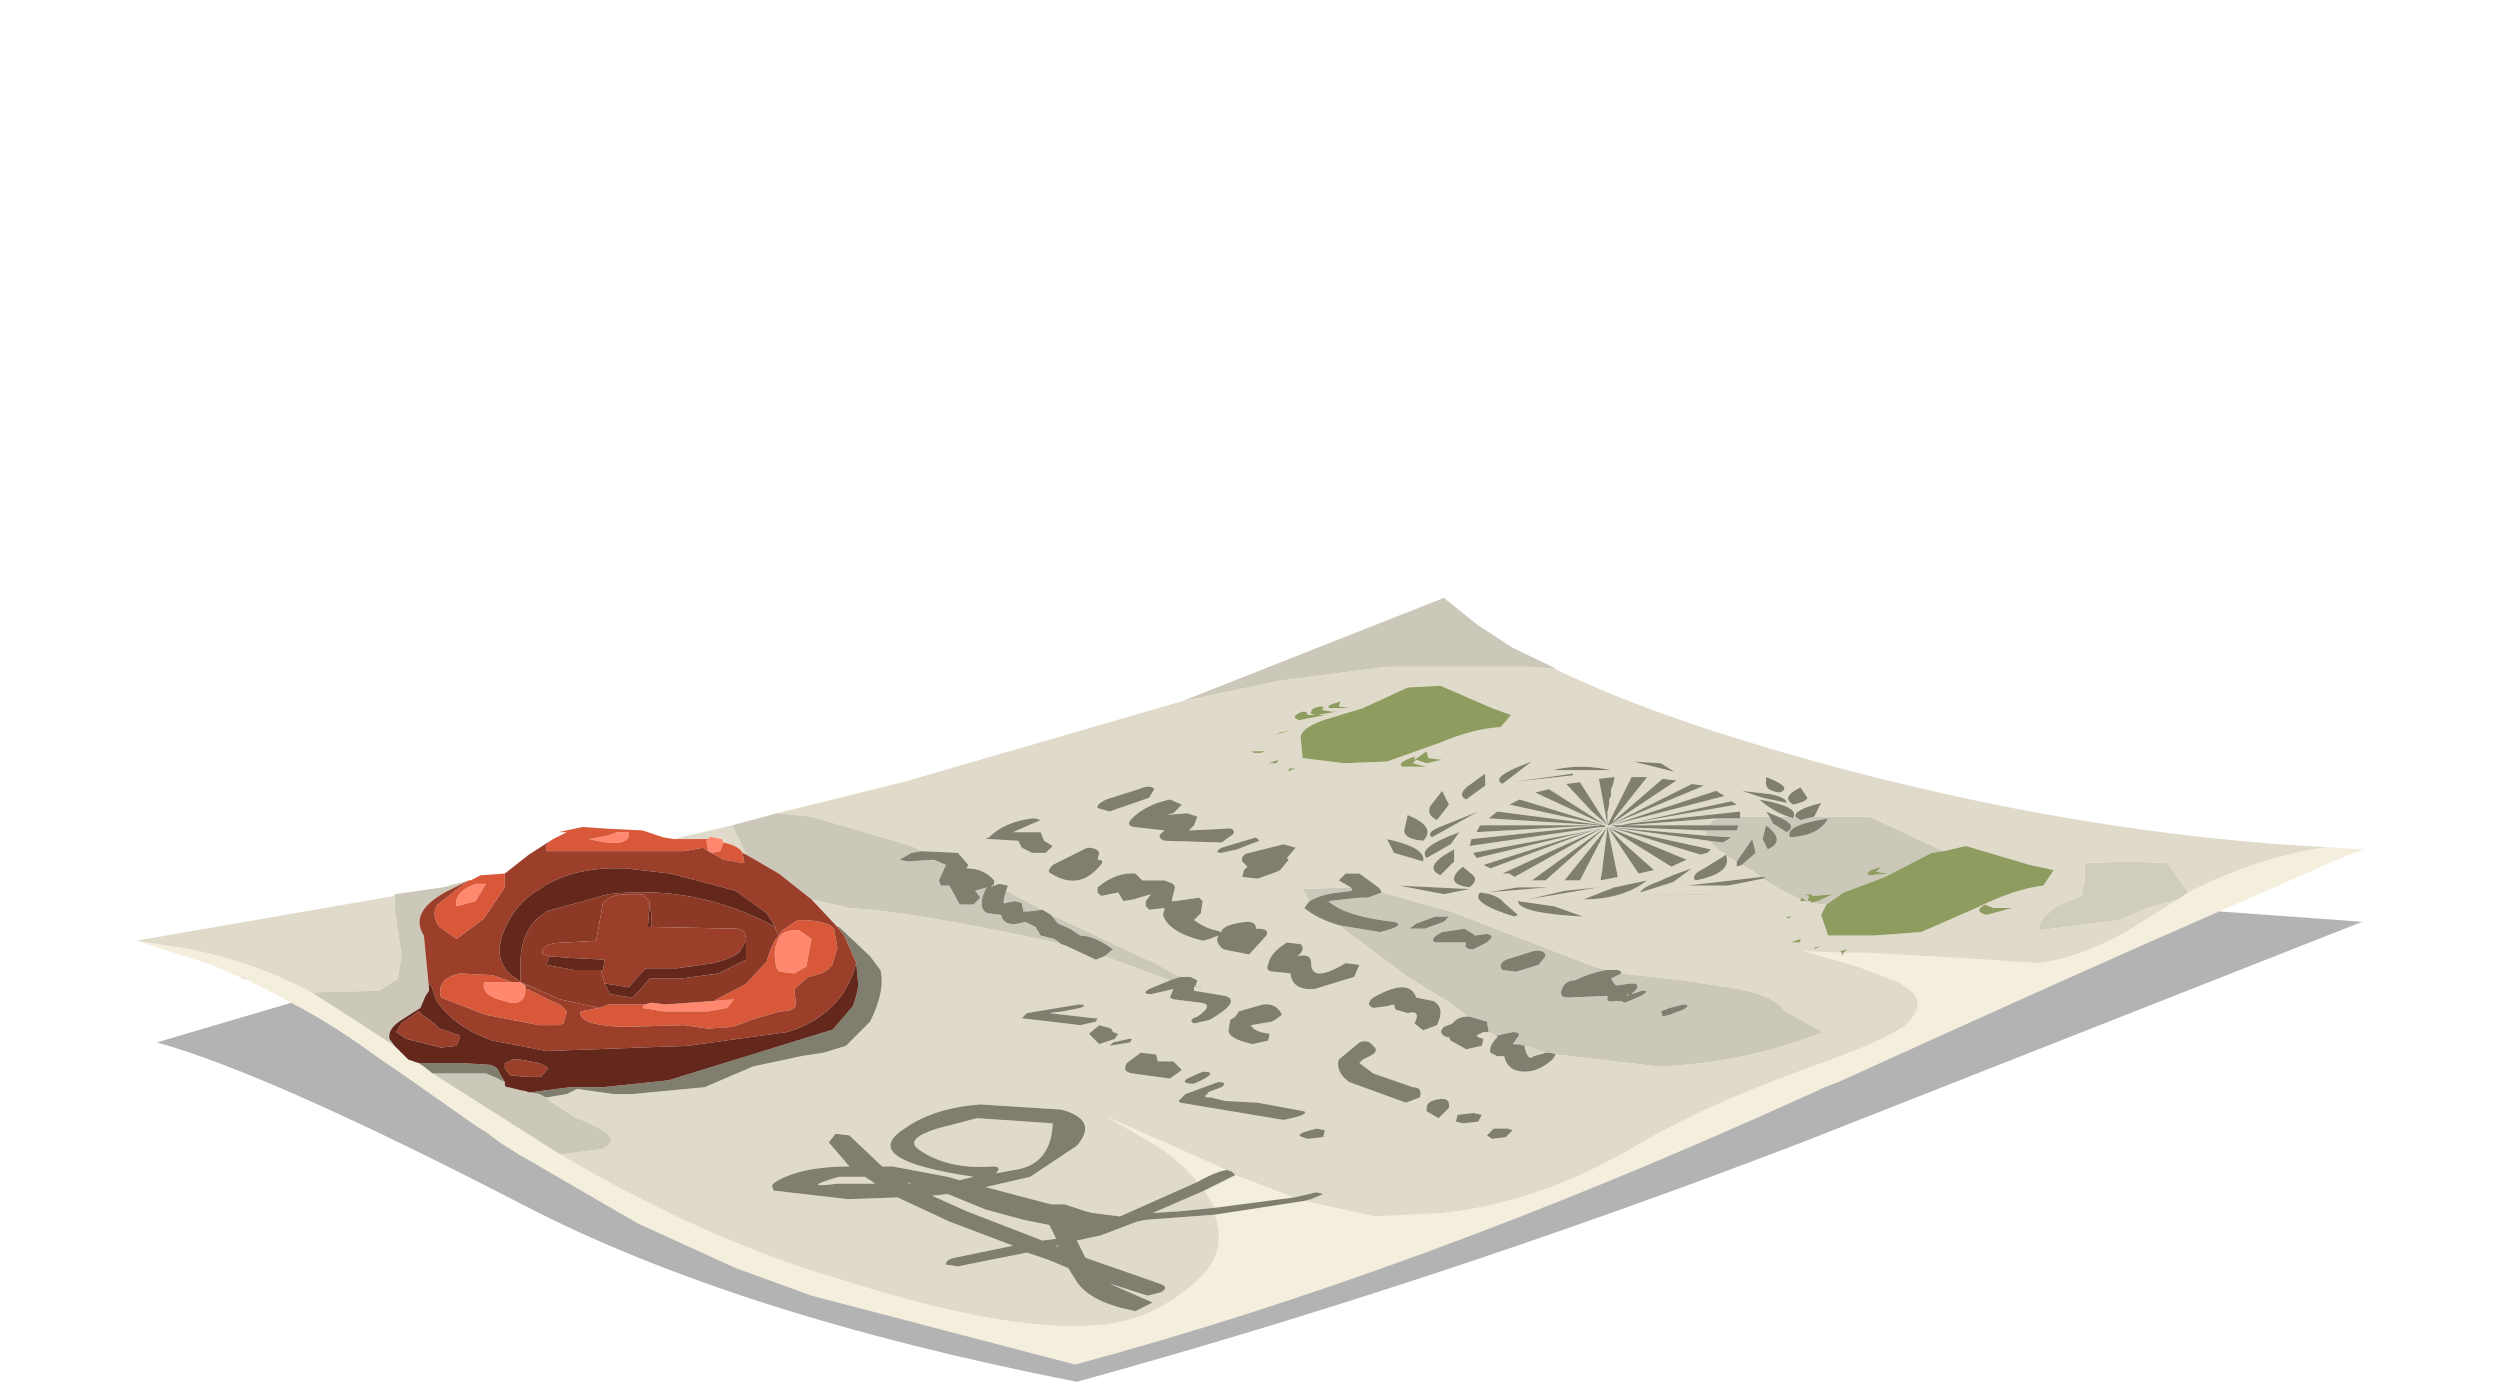 <?xml version="1.0" encoding="UTF-8" standalone="no"?>
<svg xmlns:xlink="http://www.w3.org/1999/xlink" height="40.1px" width="72.55px" xmlns="http://www.w3.org/2000/svg">
  <g transform="matrix(1.0, 0.0, 0.0, 1.0, 0.0, 0.0)">
    <use height="22.75" transform="matrix(1.0, 0.0, 0.0, 1.0, 3.95, 17.35)" width="64.65" xlink:href="#shape0"/>
  </g>
  <defs>
    <g id="shape0" transform="matrix(1.0, 0.0, 0.0, 1.0, -3.95, -17.35)">
      <path d="M63.5 25.9 Q65.45 24.9 67.4 24.6 L67.8 24.6 68.6 24.65 68.05 24.85 64.4 26.45 Q60.5 28.15 53.35 31.4 L52.95 31.55 52.75 31.65 52.3 31.85 Q41.05 36.95 31.2 39.6 L23.55 37.6 21.35 36.8 18.5 35.5 15.4 33.7 15.05 33.5 14.5 33.15 14.3 33.0 14.1 32.85 13.85 32.7 11.5 31.05 11.05 30.75 Q9.7 29.75 8.45 29.1 L8.1 28.9 7.2 28.45 7.05 28.35 6.95 28.35 6.8 28.3 6.15 28.0 3.95 27.3 5.55 27.55 Q7.45 27.95 9.05 28.8 L11.45 30.35 11.85 30.75 12.15 30.85 12.3 30.95 12.55 31.15 16.25 33.5 Q20.5 36.0 24.45 37.15 29.35 38.7 31.85 38.45 33.45 38.35 34.75 37.15 35.65 36.35 35.25 35.25 L37.85 34.85 39.9 35.3 41.85 35.2 Q44.75 34.9 47.65 33.15 49.55 32.05 52.45 31.0 54.85 30.15 55.35 29.7 55.9 29.15 55.45 28.75 L55.1 28.5 53.9 28.05 52.35 27.6 53.45 27.65 53.45 27.75 53.5 27.65 54.2 27.65 56.9 27.8 59.15 27.95 Q60.7 27.75 62.4 26.6 L63.2 26.1 63.5 25.9 M34.95 34.55 L35.65 34.2 35.85 34.1 37.55 34.75 35.25 35.05 34.95 34.55 M35.6 33.95 L35.4 34.0 Q35.1 34.1 34.75 34.3 34.3 33.75 33.65 33.3 L32.1 32.4 35.6 33.95" fill="#f4eedc" fill-rule="evenodd" stroke="none"/>
      <path d="M67.8 24.6 L67.4 24.6 Q65.45 24.9 63.5 25.9 L62.9 25.05 61.7 25.0 60.5 25.05 60.5 25.55 60.4 26.0 59.9 26.2 Q59.55 26.35 59.45 26.5 59.25 26.6 59.15 27.0 L61.5 26.7 62.3 26.35 63.2 26.1 62.4 26.6 Q60.7 27.75 59.15 27.95 L56.9 27.8 54.2 27.65 53.5 27.65 53.6 27.55 53.4 27.6 53.45 27.65 52.35 27.6 53.9 28.05 55.1 28.5 55.45 28.75 Q55.9 29.15 55.35 29.7 54.85 30.15 52.45 31.0 49.55 32.05 47.65 33.15 44.75 34.9 41.85 35.2 L39.9 35.3 37.85 34.85 38.05 34.8 38.4 34.65 38.2 34.6 37.55 34.75 35.85 34.1 35.75 34.0 35.6 33.95 32.1 32.4 33.65 33.3 Q34.3 33.75 34.75 34.3 L33.4 34.9 32.5 35.3 31.7 35.2 31.5 35.15 30.9 34.95 30.5 34.95 28.6 34.45 29.9 34.15 31.25 33.25 Q31.9 32.5 30.8 32.2 L28.45 32.05 Q27.1 32.15 26.25 32.75 24.85 33.65 28.25 34.15 L27.85 34.25 27.5 34.15 25.9 33.85 25.6 33.85 24.65 32.95 24.25 32.9 24.05 33.15 24.65 33.85 Q23.25 33.85 22.5 34.3 L22.4 34.4 22.45 34.55 24.6 34.8 26.05 34.75 27.55 35.45 29.4 36.15 27.7 36.5 Q27.45 36.55 27.45 36.7 L27.8 36.75 29.8 36.35 30.4 36.55 31.0 36.8 31.25 37.2 Q31.65 37.8 32.95 38.05 L33.45 37.8 32.2 37.25 33.3 37.6 33.7 37.5 Q33.95 37.35 33.65 37.25 L31.5 36.5 31.25 36.0 31.95 35.85 33.0 35.45 33.25 35.4 35.25 35.25 Q35.65 36.35 34.75 37.15 33.45 38.35 31.85 38.45 29.35 38.7 24.45 37.15 20.5 36.0 16.25 33.5 L17.45 33.35 Q18.05 33.1 17.4 32.75 16.9 32.5 16.65 32.4 L15.95 31.95 15.85 31.85 16.45 31.75 16.75 31.6 17.8 31.75 18.35 31.75 20.45 31.55 21.85 30.95 23.25 30.65 23.9 30.55 24.55 30.35 25.25 29.65 Q25.7 28.75 25.55 28.15 L25.25 27.75 24.35 26.9 24.3 26.9 23.55 26.1 24.65 26.35 Q26.4 26.45 30.4 27.3 L30.8 27.4 30.95 27.45 31.8 27.85 32.05 27.75 33.95 28.45 33.35 28.7 Q33.1 28.85 33.4 28.85 L33.85 28.75 34.05 28.7 33.95 28.95 34.05 29.0 34.85 29.1 Q35.25 29.15 34.75 29.5 34.45 29.6 34.65 29.7 L35.1 29.6 Q36.05 29.05 35.55 28.9 L34.65 28.75 34.65 28.65 35.05 28.7 34.7 28.6 34.75 28.45 34.55 28.35 34.25 28.35 33.5 27.95 30.95 26.75 30.5 26.55 30.25 26.4 29.2 25.85 29.25 25.7 29.0 25.65 28.85 25.7 28.85 25.65 28.85 25.55 Q28.55 25.2 28.05 25.2 L28.1 25.1 27.8 24.75 26.75 24.7 26.45 24.55 23.55 23.7 22.55 23.6 26.2 22.7 34.3 20.35 37.15 19.75 40.25 19.35 44.3 19.35 45.1 19.4 Q47.85 20.75 52.5 22.05 60.4 24.25 67.8 24.6 M9.05 28.8 Q7.45 27.95 5.55 27.55 L3.95 27.3 11.45 26.0 11.45 26.4 11.65 27.7 11.55 28.4 11.0 28.75 9.05 28.8 M6.95 28.35 L7.05 28.35 7.2 28.45 6.95 28.35 M43.3 20.55 L41.8 19.9 40.85 19.95 39.55 20.55 38.4 20.9 Q37.7 21.15 37.75 21.45 L37.8 22.0 39.0 22.15 40.25 22.1 41.8 21.55 Q42.75 21.15 43.55 21.1 L43.85 20.75 43.3 20.55 M42.55 22.85 Q42.3 23.1 42.55 23.2 L43.1 22.8 43.1 22.45 42.55 22.85 M41.05 21.95 Q40.5 22.15 40.7 22.25 L41.4 22.25 41.0 22.15 41.1 22.05 41.4 22.15 41.85 22.05 41.45 22.0 41.4 21.8 41.05 22.05 41.05 21.95 M42.1 24.5 L42.35 24.15 Q41.1 24.6 41.4 24.9 L42.1 24.5 M42.9 23.55 L41.9 23.95 Q41.35 24.15 41.55 24.3 L42.9 23.55 M41.5 23.4 Q41.4 23.65 41.7 23.8 L42.05 23.35 41.85 22.95 41.5 23.4 M40.75 24.1 Q40.75 24.35 41.3 24.4 41.7 24.0 40.85 23.65 L40.75 24.1 M42.85 24.15 L46.35 23.95 42.95 23.95 42.85 24.15 M42.65 24.55 L46.45 24.0 46.5 24.0 46.55 24.0 46.6 24.0 46.55 23.95 43.45 23.55 43.2 23.75 46.45 23.95 42.7 24.35 42.65 24.55 M43.6 22.75 L44.45 22.1 Q43.2 22.55 43.6 22.75 M43.8 23.35 L46.55 23.95 44.1 23.2 43.8 23.35 M44.55 23.0 L46.6 23.95 44.95 22.9 44.55 23.0 M46.85 22.55 L46.4 22.6 46.65 23.95 46.65 23.55 46.7 23.35 46.7 23.2 46.75 23.1 46.75 22.9 46.8 22.8 46.85 22.6 46.85 22.55 M47.35 22.55 L46.65 23.95 46.7 23.95 48.65 22.65 48.25 22.6 46.8 23.85 46.85 23.75 47.8 22.55 47.35 22.55 M45.65 22.5 L45.65 22.45 43.85 22.7 45.65 22.5 M45.85 22.35 L46.75 22.35 Q45.85 22.15 45.05 22.35 L45.85 22.35 M46.65 23.95 L45.85 22.7 45.45 22.75 46.2 23.55 46.65 23.95 M46.2 24.1 L43.05 25.1 43.25 25.2 46.5 24.0 46.2 24.1 42.75 24.75 42.85 24.9 46.2 24.1 M50.5 23.7 L50.5 23.55 47.25 23.9 50.4 23.35 50.25 23.25 47.05 23.95 46.95 23.95 47.15 23.95 49.8 23.75 49.55 23.95 46.95 23.95 46.75 23.95 50.05 23.1 49.8 22.95 46.75 23.95 46.9 24.0 49.5 24.1 49.5 24.25 46.7 24.0 49.35 24.8 49.55 24.75 49.65 24.65 46.7 24.0 49.6 24.4 49.85 24.65 50.1 24.8 49.45 25.2 Q49.05 25.4 49.2 25.55 50.25 25.35 50.1 24.85 L50.4 25.0 50.4 25.15 50.55 25.1 Q50.8 25.2 51.1 25.45 L48.95 25.7 50.15 25.7 51.15 25.5 51.65 25.8 52.25 26.1 52.25 26.15 52.5 26.15 52.55 26.2 52.9 26.25 53.0 26.25 52.85 26.55 53.05 27.15 54.35 27.15 55.75 27.05 57.35 26.35 Q58.45 25.8 59.3 25.7 L59.6 25.25 58.9 25.1 57.05 24.55 56.4 24.7 54.25 23.7 52.65 23.7 52.85 23.3 Q52.05 23.5 52.1 23.7 L52.05 23.7 Q52.2 23.4 51.05 23.2 51.45 23.55 51.9 23.7 L51.6 23.7 51.25 23.55 51.35 23.7 51.0 23.7 50.5 23.7 M46.65 24.0 L47.55 25.35 48.0 25.25 47.1 24.45 46.65 24.0 45.4 25.55 45.85 25.55 46.65 24.0 46.5 25.2 46.5 25.25 46.45 25.5 46.45 25.55 46.95 25.45 46.65 24.0 48.5 25.15 48.95 24.95 46.65 24.0 M48.6 22.4 L48.2 22.15 47.4 22.1 48.6 22.4 M49.1 22.75 L46.7 23.95 49.45 22.8 49.1 22.75 M51.25 22.55 L51.25 22.75 Q51.25 22.95 51.65 23.0 52.05 22.85 51.25 22.55 M52.45 23.15 L52.25 22.85 Q51.65 23.15 52.05 23.35 52.45 23.25 52.45 23.15 M51.85 23.3 Q51.85 23.15 51.4 23.05 L50.55 22.95 51.15 23.15 51.85 23.3 M57.65 26.55 L58.4 26.35 57.85 26.35 57.6 26.25 Q57.25 26.45 57.65 26.55 M51.9 26.65 L52.0 26.6 51.8 26.6 51.9 26.65 M52.25 27.25 L51.95 27.35 52.25 27.35 52.25 27.25 M52.85 27.45 L52.65 27.5 52.65 27.55 52.85 27.45 M45.15 30.6 L48.15 30.95 Q50.65 30.85 52.9 29.95 L51.8 29.35 Q51.5 28.9 50.45 28.7 L48.85 28.45 47.05 28.25 47.05 28.2 46.95 28.15 46.8 28.15 46.6 28.15 46.25 28.05 42.1 26.45 40.1 25.9 40.05 25.8 40.0 25.75 39.45 25.35 39.05 25.35 38.85 25.55 39.2 25.75 37.8 25.8 38.0 26.15 37.85 26.35 Q38.2 26.65 38.85 26.85 L40.85 28.35 42.0 29.05 42.6 29.5 Q42.3 29.5 42.15 29.7 L41.9 29.8 Q41.7 30.0 42.0 30.1 L42.05 30.1 42.1 30.2 42.55 30.45 43.0 30.35 43.05 30.15 42.9 30.1 42.85 30.05 43.05 29.95 43.2 29.95 43.4 30.05 43.45 30.1 Q43.2 30.35 43.25 30.55 L43.45 30.65 43.65 30.65 Q43.75 31.1 44.25 31.1 44.65 31.1 45.05 30.75 L45.15 30.6 M45.95 26.1 Q47.1 26.1 47.8 25.55 L46.85 25.75 45.95 26.1 M48.55 25.6 L49.1 25.2 Q48.5 25.4 48.2 25.55 47.65 25.75 47.6 25.9 L48.55 25.6 M49.45 25.95 L49.7 25.95 47.35 26.0 49.45 25.95 M44.85 25.55 L46.6 24.0 44.45 25.55 44.85 25.55 M44.05 25.75 L43.15 25.9 44.95 25.75 44.05 25.75 M45.4 25.85 L44.35 26.1 46.4 25.75 45.4 25.85 M43.95 25.45 L46.55 24.0 43.6 25.35 43.8 25.35 43.95 25.45 M43.95 26.6 L44.05 26.55 43.65 26.2 Q43.45 25.95 42.95 25.9 42.65 26.2 43.95 26.6 M41.8 25.4 L42.2 25.0 42.2 24.65 Q41.25 25.15 41.8 25.4 M41.9 25.95 L42.65 25.8 40.6 25.7 41.9 25.95 M42.65 25.75 Q42.9 25.55 42.75 25.4 L42.45 25.15 Q41.85 25.65 42.65 25.75 M45.1 26.3 L44.05 26.15 Q44.05 26.5 45.95 26.6 L45.1 26.3 M41.1 28.95 Q40.9 28.35 39.85 28.95 39.6 29.15 39.85 29.25 L40.25 29.2 40.45 29.15 40.5 29.3 40.85 29.4 Q41.25 29.3 41.05 29.7 L41.3 29.9 41.7 29.75 Q41.95 29.25 41.6 29.05 L41.1 28.95 M43.35 32.75 L43.15 32.95 43.3 33.05 43.7 33.0 43.9 32.8 43.75 32.75 43.35 32.75 M42.75 32.3 L42.3 32.35 42.25 32.55 42.45 32.6 42.9 32.55 43.0 32.35 42.75 32.3 M42.05 32.05 Q42.05 31.85 41.75 31.9 41.4 31.95 41.4 32.15 L41.4 32.25 41.75 32.45 42.05 32.15 42.05 32.05 M41.2 31.85 Q41.3 31.55 41.0 31.55 L39.85 31.15 39.45 30.85 39.55 30.75 39.75 30.65 Q40.05 30.5 39.85 30.35 39.7 30.15 39.45 30.25 L38.85 30.75 Q38.75 31.1 39.15 31.4 L40.8 32.0 41.2 31.85 M21.25 23.95 L21.65 24.8 21.55 24.75 Q21.45 24.55 21.0 24.45 L20.95 24.35 20.7 24.3 Q20.6 24.25 20.55 24.35 L19.55 24.35 21.25 23.95 M28.7 24.35 L29.55 24.4 29.65 24.6 29.95 24.75 30.35 24.75 30.55 24.55 30.3 24.4 30.2 24.15 29.95 24.15 29.4 24.15 29.85 23.95 30.2 23.8 30.05 23.75 29.95 23.75 Q29.15 23.85 28.7 24.3 28.55 24.35 28.7 24.35 M31.85 23.45 L32.2 23.55 33.35 23.15 33.5 22.9 Q33.4 22.75 33.05 22.9 L32.1 23.2 Q31.8 23.35 31.85 23.45 M32.9 24.0 L33.8 24.1 Q33.5 24.3 33.8 24.4 L35.45 24.45 35.8 24.2 Q35.85 24.0 35.55 24.05 L34.5 24.1 34.65 23.95 34.75 23.7 34.45 23.6 33.85 23.65 34.05 23.6 34.3 23.35 33.95 23.2 Q33.25 23.35 32.85 23.75 32.65 23.95 32.9 24.0 M38.9 20.35 Q38.4 20.5 38.6 20.55 L39.2 20.55 38.85 20.5 38.9 20.35 M38.65 20.65 L38.35 20.6 Q38.5 20.5 38.3 20.5 38.05 20.55 38.05 20.65 38.0 20.75 38.25 20.75 L37.95 20.75 Q37.95 20.65 37.8 20.65 37.4 20.8 37.7 20.9 L38.45 20.75 38.25 20.75 38.8 20.65 38.65 20.65 M39.25 20.45 L39.2 20.45 39.55 20.5 39.25 20.45 M37.1 22.05 L36.8 22.15 37.05 22.15 37.1 22.05 M37.6 22.3 L37.4 22.3 37.4 22.35 37.35 22.4 37.6 22.3 M36.9 21.35 L37.45 21.2 37.15 21.25 37.05 21.3 36.9 21.35 M36.3 21.8 L36.4 21.85 36.6 21.85 36.7 21.8 36.3 21.8 M35.45 24.6 Q35.2 24.75 35.45 24.75 L35.9 24.65 36.15 24.55 36.55 24.4 36.45 24.3 35.45 24.6 M37.25 24.5 L36.25 24.75 Q36.0 24.8 36.05 25.0 L36.2 25.15 36.1 25.25 36.05 25.45 36.5 25.5 37.05 25.3 37.15 25.25 37.4 24.95 37.35 24.9 37.6 24.6 37.25 24.5 M36.2 26.75 Q35.6 26.8 35.45 27.0 L35.45 27.05 35.3 27.0 Q35.0 26.95 34.65 26.7 L34.85 26.5 34.9 26.15 34.8 26.05 34.1 26.15 34.0 26.15 34.1 25.75 34.05 25.65 33.8 25.55 33.15 25.55 32.95 25.35 Q32.4 25.3 31.85 25.75 L31.85 25.9 31.95 26.0 32.45 25.9 32.6 26.15 32.9 26.1 33.4 25.95 33.25 26.15 33.25 26.3 33.35 26.4 33.8 26.35 33.75 26.55 Q33.9 27.05 34.9 27.3 L35.1 27.25 35.35 27.15 Q35.25 27.35 35.5 27.55 L36.25 27.7 36.75 27.15 Q36.85 26.95 36.5 26.95 L36.45 26.95 Q36.45 26.75 36.2 26.75 M37.75 27.4 L37.35 27.35 Q36.85 27.65 36.8 28.0 36.7 28.2 37.0 28.2 L37.45 28.25 Q37.5 28.75 38.15 28.7 L39.3 28.35 39.45 28.0 39.05 27.95 Q38.05 28.55 38.05 27.95 38.05 27.65 37.65 27.75 37.9 27.55 37.75 27.4 M35.95 29.35 L35.85 29.5 35.7 29.6 35.65 29.9 Q35.65 30.15 36.35 30.3 L36.8 30.2 36.85 30.0 Q36.4 29.95 36.3 29.75 L36.9 29.65 37.0 29.6 37.2 29.45 Q37.05 29.1 36.65 29.15 L35.95 29.35 M31.85 24.95 L31.9 24.75 Q31.85 24.6 31.55 24.6 L30.55 25.1 Q30.35 25.3 30.5 25.35 31.3 25.85 31.9 25.15 32.1 24.95 31.85 24.95 M31.3 29.15 L29.8 29.4 29.65 29.55 31.35 29.75 31.8 29.65 31.85 29.55 31.75 29.55 30.45 29.4 30.85 29.35 31.35 29.25 Q31.6 29.15 31.3 29.15 M32.75 30.15 L32.3 30.25 32.2 30.35 32.8 30.25 32.85 30.15 32.75 30.15 M32.3 29.95 L32.25 29.85 31.9 29.75 31.6 30.0 31.9 30.3 32.35 30.15 32.45 30.0 32.3 29.95 M33.6 30.8 L33.55 30.6 33.1 30.55 32.7 30.85 Q32.55 31.1 32.85 31.15 L33.95 31.3 34.3 31.05 34.05 30.8 33.6 30.8 M34.65 31.45 Q35.45 31.1 34.9 31.1 L34.45 31.3 Q34.25 31.45 34.65 31.45 M35.05 31.75 L35.05 31.7 35.45 31.55 Q35.65 31.4 35.35 31.4 L34.4 31.75 34.2 31.95 34.25 32.0 35.75 32.25 37.25 32.5 Q38.0 32.35 37.85 32.25 L36.5 32.0 35.55 31.95 35.15 31.85 Q34.85 31.85 35.05 31.75 M30.65 36.15 L30.7 36.15 30.7 36.2 30.65 36.15 M30.65 35.95 L30.25 36.0 28.05 35.15 27.05 34.7 27.5 34.65 28.6 35.1 29.7 35.4 30.45 35.55 30.65 35.95 M35.25 35.05 L34.25 35.15 33.45 35.2 33.8 35.05 34.95 34.55 35.25 35.05 M38.45 32.8 L38.2 32.75 37.85 32.85 Q37.6 32.95 37.8 33.0 L37.95 33.05 38.4 33.0 38.45 32.8 M24.35 34.15 L25.1 34.15 25.4 34.35 24.3 34.35 Q23.15 34.5 24.35 34.15 M27.2 32.75 L28.35 32.45 30.55 32.6 Q30.5 33.8 29.45 33.95 L28.9 34.05 Q29.1 33.85 28.8 33.85 27.5 33.95 26.65 33.35 26.25 33.05 27.2 32.75 M26.45 34.35 L26.4 34.35 26.3 34.3 26.45 34.35 M40.25 24.35 L40.45 24.75 41.3 25.0 Q41.4 24.6 40.25 24.35" fill="#dfdac9" fill-rule="evenodd" stroke="none"/>
      <path d="M16.25 33.5 L12.55 31.15 12.6 31.15 13.45 31.15 14.1 31.15 14.45 31.3 14.65 31.4 14.65 31.5 14.7 31.55 14.75 31.55 15.15 31.65 15.2 31.65 15.35 31.7 15.4 31.7 15.65 31.75 15.85 31.85 15.95 31.95 16.65 32.4 Q16.9 32.5 17.4 32.75 18.05 33.1 17.45 33.35 L16.25 33.5 M11.45 30.35 L9.05 28.8 11.0 28.75 11.55 28.4 11.65 27.7 11.45 26.4 11.45 26.0 11.45 25.95 12.85 25.75 13.6 25.55 13.0 25.85 Q11.85 26.45 12.3 27.15 L12.45 28.7 12.45 28.75 12.35 28.9 12.2 29.25 11.65 29.6 Q11.25 29.85 11.3 30.15 L11.45 30.35 M45.1 19.4 L44.3 19.35 40.25 19.35 37.15 19.75 34.3 20.35 41.9 17.35 42.9 18.15 43.9 18.8 45.15 19.4 45.1 19.4 M22.55 23.6 L23.55 23.7 26.45 24.55 26.75 24.7 26.45 24.75 26.1 24.95 26.35 25.0 27.1 24.95 27.45 25.1 27.25 25.55 27.3 25.7 27.55 25.7 27.85 26.25 28.25 26.25 28.45 26.05 28.3 25.85 28.65 25.75 28.6 25.8 Q28.35 26.35 28.65 26.5 L29.05 26.55 Q29.15 26.95 29.75 26.75 L30.05 26.9 30.2 27.15 30.6 27.25 30.8 27.4 30.4 27.3 Q26.4 26.45 24.65 26.35 L23.55 26.1 22.6 25.35 21.65 24.8 21.25 23.95 22.55 23.6 M28.85 25.65 L28.85 25.7 28.75 25.75 28.85 25.65 M29.2 25.85 L30.25 26.4 29.85 26.45 29.7 26.45 29.65 26.2 29.45 26.15 29.2 26.2 Q29.05 26.3 29.2 25.85 M30.5 26.55 L30.95 26.75 33.5 27.95 34.25 28.35 33.95 28.45 32.05 27.75 32.3 27.55 Q31.75 27.15 31.35 27.15 L31.05 26.95 30.7 26.8 30.5 26.55 M34.7 28.6 L35.05 28.7 34.65 28.65 34.7 28.6 M49.8 23.75 L50.5 23.75 50.5 23.7 51.0 23.7 51.35 23.7 51.45 23.9 51.85 24.15 Q52.2 23.95 51.6 23.7 L51.9 23.7 52.05 23.75 52.05 23.7 52.1 23.7 52.25 23.8 52.65 23.7 54.25 23.7 56.4 24.7 56.05 24.75 54.7 25.45 53.5 25.9 53.0 26.25 52.9 26.25 52.55 26.2 52.5 26.15 52.55 26.15 52.55 26.2 52.75 26.15 53.2 25.95 52.6 26.0 52.55 25.95 52.35 25.95 52.5 26.0 52.45 26.15 Q52.2 26.05 52.35 25.95 L52.25 26.1 51.65 25.8 51.15 25.5 51.25 25.45 51.1 25.45 Q50.8 25.2 50.55 25.1 L50.95 24.75 50.85 24.35 50.4 25.0 50.1 24.85 50.1 24.8 49.85 24.65 49.6 24.4 50.0 24.45 50.25 24.3 49.5 24.25 49.5 24.1 50.4 24.1 50.45 23.95 49.55 23.95 49.8 23.75 M51.95 24.3 Q52.8 24.25 53.05 23.75 51.75 23.95 51.95 24.3 M51.25 23.95 L51.15 24.35 51.3 24.65 Q51.85 24.4 51.25 23.95 M54.45 25.3 L54.6 25.15 Q54.05 25.3 54.25 25.4 L54.8 25.35 54.45 25.3 M52.8 26.15 L52.95 26.1 52.75 26.15 52.8 26.15 M47.05 28.25 L48.85 28.45 50.45 28.7 Q51.5 28.9 51.8 29.35 L52.9 29.95 Q50.65 30.85 48.15 30.95 L45.15 30.6 45.0 30.55 44.85 30.55 44.25 30.35 44.05 30.3 43.95 30.25 44.0 30.15 Q44.2 29.95 43.9 29.95 L43.45 30.05 43.45 30.1 43.4 30.05 43.2 29.95 43.15 29.65 42.65 29.5 42.6 29.5 42.0 29.05 40.85 28.35 38.85 26.85 40.05 27.05 Q40.85 26.85 40.45 26.75 39.05 26.6 38.55 26.15 L39.45 26.05 39.7 26.05 40.1 25.9 42.1 26.45 46.25 28.05 46.6 28.15 Q46.1 28.25 45.7 28.45 45.45 28.45 45.35 28.65 45.2 28.95 45.5 28.95 L46.65 28.9 46.65 28.95 Q46.6 29.1 46.9 29.05 L47.05 29.05 47.15 29.1 Q48.05 28.75 47.65 28.75 L47.35 28.85 47.5 28.7 Q47.6 28.5 47.25 28.55 L46.9 28.6 46.85 28.55 46.75 28.4 47.05 28.25 M38.0 26.15 L37.8 25.8 39.2 25.75 39.25 25.85 38.85 25.9 Q38.35 25.95 38.0 26.15 M47.2 28.9 L47.25 28.85 47.25 28.9 47.2 28.9 M48.85 29.3 Q49.1 29.15 48.85 29.15 L48.45 29.25 48.2 29.35 48.25 29.5 48.45 29.45 48.85 29.3 M43.15 27.1 L42.8 27.15 42.75 27.1 42.5 26.95 41.85 27.05 Q41.45 27.25 41.65 27.35 L42.45 27.35 42.55 27.35 Q42.45 27.55 42.75 27.55 L43.15 27.35 43.2 27.3 Q43.4 27.15 43.15 27.1 M44.5 27.6 L43.7 27.85 Q43.45 28.0 43.6 28.15 L44.0 28.2 44.65 28.0 44.85 27.75 Q44.85 27.55 44.5 27.6 M41.35 26.95 L41.9 26.75 42.05 26.6 41.65 26.6 41.1 26.8 40.9 26.95 41.35 26.95" fill="#ccc8b9" fill-rule="evenodd" stroke="none"/>
      <path d="M53.5 27.65 L53.45 27.75 53.45 27.65 53.4 27.6 53.6 27.55 53.5 27.65 M43.3 20.55 L43.85 20.75 43.55 21.1 Q42.75 21.15 41.8 21.55 L40.25 22.1 39.0 22.15 37.8 22.0 37.75 21.45 Q37.7 21.15 38.4 20.9 L39.55 20.55 40.85 19.95 41.8 19.9 43.3 20.55 M41.05 21.95 L41.05 22.05 41.4 21.8 41.45 22.0 41.85 22.05 41.4 22.15 41.1 22.05 41.0 22.15 41.4 22.25 40.7 22.25 Q40.5 22.15 41.05 21.95 M56.4 24.7 L57.05 24.55 58.9 25.1 59.6 25.25 59.3 25.7 Q58.45 25.8 57.35 26.35 L55.75 27.05 54.35 27.15 53.05 27.15 52.85 26.55 53.0 26.25 53.5 25.9 54.7 25.45 56.05 24.75 56.4 24.7 M52.5 26.15 L52.25 26.15 52.25 26.1 52.35 25.95 Q52.2 26.05 52.45 26.15 L52.5 26.0 52.35 25.95 52.55 25.95 52.6 26.0 53.2 25.95 52.75 26.15 52.55 26.2 52.55 26.15 52.5 26.15 M57.65 26.55 Q57.25 26.45 57.6 26.25 L57.85 26.35 58.4 26.35 57.65 26.55 M54.45 25.3 L54.8 25.35 54.25 25.4 Q54.05 25.3 54.6 25.15 L54.45 25.3 M52.8 26.15 L52.75 26.15 52.95 26.1 52.8 26.15 M52.85 27.45 L52.65 27.55 52.65 27.5 52.85 27.45 M52.25 27.25 L52.25 27.35 51.95 27.35 52.25 27.25 M51.9 26.65 L51.8 26.6 52.0 26.6 51.9 26.65 M39.25 20.45 L39.55 20.5 39.2 20.45 39.25 20.45 M38.65 20.65 L38.8 20.65 38.25 20.75 38.45 20.75 37.7 20.9 Q37.4 20.8 37.8 20.65 37.95 20.65 37.95 20.75 L38.25 20.75 Q38.0 20.75 38.05 20.65 38.05 20.55 38.3 20.5 38.5 20.5 38.35 20.6 L38.65 20.65 M38.9 20.35 L38.85 20.5 39.2 20.55 38.6 20.55 Q38.4 20.5 38.9 20.35 M36.9 21.35 L37.05 21.3 37.15 21.25 37.45 21.2 36.9 21.35 M37.6 22.3 L37.35 22.4 37.4 22.35 37.4 22.3 37.6 22.3 M37.1 22.05 L37.05 22.15 36.8 22.15 37.1 22.05 M36.3 21.8 L36.7 21.8 36.6 21.85 36.4 21.85 36.3 21.8" fill="#8f9c60" fill-rule="evenodd" stroke="none"/>
      <path d="M37.85 34.85 L35.25 35.25 33.25 35.4 33.0 35.45 31.95 35.85 31.25 36.0 31.5 36.5 33.65 37.25 Q33.95 37.35 33.7 37.5 L33.3 37.6 32.2 37.25 33.45 37.8 32.95 38.05 Q31.65 37.8 31.25 37.2 L31.0 36.8 30.4 36.55 29.8 36.35 27.8 36.75 27.45 36.7 Q27.45 36.55 27.7 36.5 L29.4 36.15 27.55 35.45 26.05 34.75 24.6 34.8 22.45 34.55 22.4 34.4 22.5 34.3 Q23.25 33.85 24.65 33.85 L24.05 33.15 24.25 32.9 24.65 32.95 25.6 33.85 25.9 33.85 27.5 34.15 27.85 34.25 28.25 34.15 Q24.85 33.65 26.25 32.75 27.1 32.15 28.45 32.05 L30.8 32.2 Q31.9 32.5 31.25 33.25 L29.9 34.15 28.6 34.45 30.5 34.95 30.9 34.95 31.5 35.15 31.7 35.2 32.5 35.3 33.4 34.9 34.75 34.3 Q35.1 34.1 35.4 34.0 L35.6 33.95 35.75 34.0 35.85 34.1 35.65 34.2 34.95 34.55 33.8 35.05 33.45 35.2 34.25 35.15 35.25 35.05 37.55 34.75 38.2 34.6 38.4 34.65 38.05 34.8 37.85 34.85 M12.55 31.15 L12.3 30.95 12.15 30.85 13.4 30.85 14.2 30.9 Q14.45 30.95 14.5 31.15 L14.65 31.4 14.45 31.3 14.1 31.15 13.45 31.15 12.6 31.15 12.55 31.15 M26.75 24.7 L27.8 24.75 28.1 25.1 28.05 25.2 Q28.55 25.2 28.85 25.55 L28.85 25.65 28.75 25.75 28.85 25.7 29.0 25.65 29.25 25.7 29.2 25.85 Q29.05 26.3 29.2 26.2 L29.45 26.15 29.65 26.2 29.7 26.45 29.85 26.45 30.25 26.4 30.5 26.55 30.7 26.8 31.05 26.95 31.35 27.15 Q31.75 27.15 32.3 27.55 L32.05 27.75 31.8 27.85 30.95 27.45 30.8 27.4 30.6 27.25 30.2 27.15 30.05 26.9 29.75 26.75 Q29.15 26.95 29.05 26.55 L28.65 26.5 Q28.35 26.35 28.6 25.8 L28.65 25.75 28.3 25.85 28.45 26.05 28.25 26.25 27.85 26.25 27.55 25.7 27.3 25.7 27.25 25.55 27.45 25.1 27.1 24.95 26.35 25.0 26.1 24.95 26.45 24.75 26.75 24.7 M34.25 28.35 L34.55 28.35 34.75 28.45 34.7 28.6 34.65 28.65 34.65 28.75 35.55 28.9 Q36.05 29.05 35.1 29.6 L34.65 29.7 Q34.45 29.6 34.75 29.5 35.25 29.15 34.85 29.1 L34.05 29.0 33.95 28.95 34.05 28.7 33.85 28.75 33.4 28.85 Q33.1 28.85 33.35 28.7 L33.95 28.45 34.25 28.35 M24.3 26.9 L24.35 26.9 25.25 27.75 25.55 28.15 Q25.7 28.75 25.25 29.65 L24.55 30.35 23.9 30.55 23.25 30.65 21.85 30.95 20.45 31.55 18.35 31.75 17.8 31.75 16.75 31.6 16.45 31.75 15.85 31.85 15.65 31.75 15.4 31.7 16.55 31.55 17.3 31.55 17.5 31.55 19.4 31.35 24.1 29.9 24.15 29.9 24.75 29.2 24.85 28.9 24.9 28.65 24.9 28.5 24.85 27.95 24.5 27.15 24.3 26.9 M42.55 22.85 L43.1 22.45 43.1 22.8 42.55 23.2 Q42.3 23.1 42.55 22.85 M40.75 24.1 L40.85 23.65 Q41.7 24.0 41.3 24.4 40.75 24.35 40.75 24.1 M41.5 23.4 L41.85 22.95 42.05 23.35 41.7 23.8 Q41.4 23.65 41.5 23.4 M42.9 23.55 L41.55 24.3 Q41.35 24.15 41.9 23.95 L42.9 23.55 M42.1 24.5 L41.4 24.9 Q41.1 24.6 42.35 24.15 L42.1 24.5 M42.65 24.55 L42.7 24.35 46.45 23.95 43.2 23.75 43.45 23.55 46.55 23.95 46.6 24.0 46.55 24.0 46.5 24.0 46.45 24.0 42.65 24.55 M42.85 24.15 L42.95 23.95 46.35 23.95 42.85 24.15 M43.6 22.75 Q43.2 22.55 44.45 22.1 L43.6 22.75 M47.35 22.55 L47.8 22.55 46.85 23.75 46.8 23.85 48.25 22.6 48.65 22.65 46.7 23.95 46.65 23.95 47.35 22.55 M46.85 22.55 L46.85 22.6 46.8 22.8 46.75 22.9 46.75 23.1 46.7 23.2 46.7 23.35 46.65 23.55 46.65 23.95 46.4 22.6 46.85 22.55 M44.55 23.0 L44.95 22.9 46.6 23.95 44.55 23.0 M43.8 23.35 L44.1 23.2 46.55 23.95 43.8 23.35 M45.85 22.35 L45.05 22.35 Q45.85 22.15 46.75 22.35 L45.85 22.35 M45.65 22.5 L43.85 22.7 45.65 22.45 45.65 22.5 M46.2 24.1 L46.5 24.0 43.25 25.2 43.05 25.1 46.2 24.1 42.85 24.9 42.75 24.75 46.2 24.1 M46.65 23.95 L46.2 23.55 45.45 22.75 45.85 22.7 46.65 23.95 M49.8 23.75 L47.15 23.95 46.95 23.95 47.05 23.95 50.25 23.25 50.4 23.35 47.25 23.9 50.5 23.55 50.5 23.7 50.5 23.75 49.8 23.75 M51.35 23.7 L51.25 23.55 51.6 23.7 Q52.2 23.95 51.85 24.15 L51.45 23.9 51.35 23.7 M51.9 23.7 Q51.45 23.55 51.05 23.2 52.2 23.4 52.05 23.7 L52.05 23.75 51.9 23.7 M52.1 23.7 Q52.05 23.5 52.85 23.3 L52.65 23.7 52.25 23.8 52.1 23.7 M51.15 25.5 L50.15 25.7 48.95 25.7 51.1 25.45 51.25 25.45 51.15 25.5 M50.55 25.1 L50.4 25.15 50.4 25.0 50.85 24.35 50.95 24.75 50.55 25.1 M50.1 24.85 Q50.25 25.35 49.2 25.55 49.05 25.4 49.45 25.2 L50.1 24.8 50.1 24.85 M49.6 24.4 L46.7 24.0 49.65 24.65 49.55 24.75 49.35 24.8 46.7 24.0 49.5 24.25 50.25 24.3 50.0 24.45 49.6 24.4 M49.5 24.1 L46.9 24.0 46.75 23.95 49.8 22.95 50.05 23.1 46.75 23.95 46.95 23.95 49.55 23.95 50.45 23.95 50.4 24.1 49.5 24.1 M46.65 24.0 L47.1 24.45 48.0 25.25 47.55 25.35 46.65 24.0 48.95 24.95 48.5 25.15 46.65 24.0 46.95 25.45 46.45 25.55 46.45 25.5 46.5 25.25 46.5 25.2 46.65 24.0 45.85 25.55 45.4 25.55 46.65 24.0 M48.6 22.4 L47.4 22.1 48.2 22.15 48.6 22.4 M49.1 22.75 L49.45 22.8 46.7 23.95 49.1 22.75 M52.45 23.15 Q52.45 23.25 52.05 23.35 51.65 23.15 52.25 22.85 L52.45 23.15 M51.25 22.55 Q52.05 22.85 51.65 23.0 51.25 22.95 51.25 22.75 L51.25 22.55 M51.25 23.95 Q51.85 24.4 51.3 24.65 L51.15 24.35 51.25 23.95 M51.95 24.3 Q51.75 23.95 53.05 23.75 52.8 24.25 51.95 24.3 M51.85 23.3 L51.15 23.15 50.55 22.95 51.4 23.05 Q51.85 23.15 51.85 23.3 M45.15 30.6 L45.05 30.75 Q44.65 31.1 44.25 31.1 43.75 31.1 43.65 30.65 L43.45 30.65 43.25 30.55 Q43.2 30.35 43.45 30.1 L43.45 30.05 43.9 29.95 Q44.2 29.95 44.0 30.15 L43.95 30.25 43.9 30.3 44.05 30.3 44.25 30.35 44.25 30.4 Q44.35 30.8 44.5 30.65 L44.85 30.55 45.0 30.55 45.15 30.6 M43.2 29.95 L43.05 29.95 42.85 30.05 42.9 30.1 43.05 30.15 43.0 30.35 42.55 30.45 42.1 30.2 42.05 30.1 42.0 30.1 Q41.7 30.0 41.9 29.8 L42.15 29.7 Q42.3 29.5 42.6 29.5 L42.65 29.5 43.15 29.65 43.2 29.95 M38.85 26.85 Q38.2 26.65 37.85 26.35 L38.0 26.15 Q38.35 25.95 38.85 25.9 L39.25 25.85 39.2 25.75 38.85 25.55 39.05 25.35 39.45 25.35 40.0 25.75 40.05 25.8 40.1 25.9 39.7 26.05 39.45 26.05 38.55 26.15 Q39.05 26.6 40.45 26.75 40.85 26.85 40.05 27.05 L38.85 26.85 M46.6 28.15 L46.8 28.15 46.95 28.15 47.05 28.2 47.05 28.25 46.75 28.4 46.85 28.55 46.9 28.6 47.25 28.55 Q47.6 28.5 47.5 28.7 L47.35 28.85 47.65 28.75 Q48.05 28.75 47.15 29.1 L47.05 29.05 46.9 29.05 Q46.6 29.1 46.65 28.95 L46.65 28.9 45.5 28.95 Q45.2 28.95 45.35 28.65 45.45 28.45 45.7 28.45 46.1 28.25 46.6 28.15 M49.45 25.95 L47.35 26.0 49.7 25.95 49.45 25.95 M48.55 25.6 L47.6 25.9 Q47.65 25.75 48.2 25.55 48.5 25.4 49.1 25.2 L48.55 25.6 M45.95 26.1 L46.85 25.75 47.8 25.55 Q47.1 26.1 45.95 26.1 M47.2 28.9 L47.25 28.9 47.25 28.85 47.2 28.9 M48.85 29.3 L48.45 29.45 48.25 29.5 48.2 29.35 48.45 29.25 48.85 29.15 Q49.1 29.15 48.85 29.3 M44.85 25.55 L44.45 25.55 46.6 24.0 44.85 25.55 M45.4 25.85 L46.4 25.75 44.35 26.1 45.4 25.85 M44.05 25.75 L44.95 25.75 43.15 25.9 44.05 25.75 M43.95 25.45 L43.8 25.35 43.6 25.35 46.55 24.0 43.95 25.45 M43.15 27.1 Q43.4 27.15 43.2 27.3 L43.15 27.35 42.75 27.55 Q42.45 27.55 42.55 27.35 L42.45 27.35 41.65 27.35 Q41.45 27.25 41.85 27.05 L42.5 26.95 42.75 27.1 42.8 27.15 43.15 27.1 M43.95 26.6 Q42.65 26.2 42.95 25.9 43.45 25.95 43.65 26.2 L44.05 26.55 43.95 26.6 M44.5 27.6 Q44.85 27.55 44.85 27.75 L44.65 28.0 44.0 28.2 43.6 28.15 Q43.45 28.0 43.7 27.85 L44.5 27.6 M45.1 26.3 L45.95 26.6 Q44.05 26.5 44.05 26.15 L45.1 26.3 M42.65 25.75 Q41.85 25.65 42.45 25.15 L42.75 25.4 Q42.9 25.55 42.65 25.75 M41.9 25.95 L40.6 25.7 42.65 25.8 41.9 25.95 M41.8 25.4 Q41.25 25.15 42.2 24.65 L42.2 25.0 41.8 25.4 M41.35 26.95 L40.9 26.95 41.1 26.8 41.65 26.6 42.05 26.6 41.9 26.75 41.35 26.95 M41.1 28.95 L41.6 29.05 Q41.95 29.25 41.7 29.75 L41.3 29.9 41.05 29.7 Q41.25 29.3 40.85 29.4 L40.5 29.3 40.45 29.15 40.25 29.2 39.85 29.25 Q39.6 29.15 39.85 28.95 40.9 28.35 41.1 28.95 M41.2 31.85 L40.8 32.0 39.15 31.4 Q38.75 31.1 38.85 30.75 L39.45 30.25 Q39.7 30.15 39.85 30.35 40.05 30.5 39.75 30.65 L39.55 30.75 39.45 30.85 39.85 31.15 41.0 31.55 Q41.3 31.55 41.2 31.85 M42.05 32.05 L42.05 32.15 41.75 32.45 41.4 32.25 41.4 32.15 Q41.4 31.95 41.75 31.9 42.05 31.85 42.05 32.05 M42.75 32.3 L43.0 32.35 42.9 32.55 42.45 32.6 42.25 32.55 42.3 32.35 42.75 32.3 M43.35 32.75 L43.75 32.75 43.9 32.8 43.7 33.0 43.3 33.05 43.15 32.95 43.35 32.75 M32.9 24.0 Q32.65 23.95 32.85 23.75 33.25 23.35 33.95 23.2 L34.3 23.35 34.05 23.6 33.85 23.65 34.45 23.6 34.75 23.7 34.65 23.95 34.5 24.1 35.55 24.05 Q35.85 24.0 35.8 24.2 L35.45 24.45 33.8 24.4 Q33.5 24.3 33.8 24.1 L32.9 24.0 M31.85 23.45 Q31.8 23.35 32.1 23.2 L33.05 22.9 Q33.4 22.75 33.5 22.9 L33.35 23.15 32.2 23.55 31.85 23.45 M28.7 24.35 Q28.55 24.35 28.7 24.3 29.15 23.85 29.95 23.75 L30.05 23.75 30.2 23.8 29.85 23.95 29.4 24.15 29.95 24.15 30.2 24.15 30.3 24.4 30.55 24.55 30.35 24.75 29.95 24.75 29.65 24.6 29.55 24.4 28.7 24.35 M37.25 24.5 L37.6 24.6 37.35 24.9 37.4 24.95 37.15 25.25 37.05 25.3 36.5 25.5 36.05 25.45 36.1 25.25 36.2 25.15 36.05 25.0 Q36.0 24.8 36.25 24.75 L37.25 24.5 M35.45 24.6 L36.45 24.3 36.55 24.4 36.15 24.55 35.9 24.65 35.45 24.75 Q35.2 24.75 35.45 24.6 M31.85 24.95 Q32.1 24.95 31.9 25.15 31.3 25.85 30.5 25.35 30.35 25.3 30.55 25.1 L31.55 24.6 Q31.85 24.6 31.9 24.75 L31.85 24.95 M35.95 29.35 L36.65 29.15 Q37.05 29.1 37.2 29.45 L37.0 29.6 36.9 29.65 36.3 29.75 Q36.4 29.95 36.85 30.0 L36.8 30.2 36.35 30.3 Q35.65 30.15 35.65 29.9 L35.7 29.6 35.85 29.5 35.95 29.35 M37.75 27.4 Q37.9 27.55 37.65 27.75 38.05 27.65 38.05 27.95 38.05 28.55 39.05 27.95 L39.45 28.0 39.3 28.35 38.15 28.7 Q37.5 28.75 37.45 28.25 L37.0 28.2 Q36.7 28.2 36.8 28.0 36.85 27.65 37.35 27.35 L37.75 27.4 M36.2 26.75 Q36.45 26.75 36.45 26.95 L36.5 26.95 Q36.85 26.95 36.75 27.15 L36.25 27.7 35.5 27.55 Q35.25 27.35 35.35 27.15 L35.1 27.25 34.9 27.3 Q33.9 27.05 33.75 26.55 L33.8 26.35 33.35 26.4 33.25 26.3 33.25 26.15 33.4 25.95 32.9 26.1 32.6 26.15 32.45 25.9 31.95 26.0 31.85 25.9 31.85 25.75 Q32.4 25.3 32.95 25.35 L33.15 25.55 33.8 25.55 34.05 25.65 34.1 25.75 34.0 26.15 34.1 26.15 34.8 26.05 34.9 26.15 34.85 26.5 34.65 26.7 Q35.0 26.95 35.3 27.0 L35.45 27.05 35.45 27.0 Q35.6 26.8 36.2 26.75 M32.3 29.95 L32.45 30.0 32.35 30.15 31.9 30.3 31.6 30.0 31.9 29.75 32.25 29.85 32.3 29.95 M32.75 30.15 L32.85 30.15 32.8 30.25 32.2 30.35 32.3 30.25 32.75 30.15 M31.3 29.15 Q31.6 29.15 31.35 29.25 L30.85 29.35 30.45 29.4 31.75 29.55 31.85 29.55 31.8 29.65 31.35 29.75 29.65 29.55 29.8 29.4 31.3 29.15 M33.6 30.8 L34.05 30.8 34.3 31.05 33.95 31.3 32.85 31.15 Q32.55 31.1 32.7 30.85 L33.1 30.55 33.55 30.6 33.6 30.8 M34.65 31.45 Q34.25 31.45 34.45 31.3 L34.9 31.1 Q35.45 31.1 34.65 31.45 M35.05 31.75 Q34.85 31.85 35.15 31.85 L35.55 31.95 36.5 32.0 37.85 32.25 Q38.0 32.35 37.25 32.5 L35.75 32.25 34.25 32.0 34.2 31.95 34.4 31.75 35.35 31.4 Q35.65 31.4 35.45 31.55 L35.05 31.7 35.05 31.75 M30.65 35.95 L30.45 35.55 29.7 35.4 28.6 35.1 27.5 34.65 27.05 34.7 28.05 35.15 30.25 36.0 30.65 35.95 M30.65 36.15 L30.7 36.2 30.7 36.15 30.65 36.15 M38.45 32.8 L38.4 33.0 37.95 33.05 37.8 33.0 Q37.6 32.95 37.85 32.85 L38.2 32.75 38.45 32.8 M26.45 34.35 L26.3 34.3 26.4 34.35 26.45 34.35 M27.2 32.75 Q26.25 33.05 26.65 33.35 27.5 33.95 28.8 33.85 29.1 33.85 28.9 34.05 L29.45 33.95 Q30.5 33.8 30.55 32.6 L28.35 32.45 27.2 32.75 M24.35 34.15 Q23.15 34.5 24.3 34.35 L25.4 34.35 25.1 34.15 24.35 34.15 M40.25 24.35 Q41.4 24.6 41.3 25.0 L40.45 24.75 40.25 24.35" fill="#807e6e" fill-rule="evenodd" stroke="none"/>
      <path d="M63.5 25.9 L63.2 26.1 62.3 26.35 61.5 26.7 59.15 27.0 Q59.25 26.6 59.45 26.5 59.55 26.35 59.9 26.2 L60.4 26.0 60.5 25.55 60.5 25.05 61.7 25.0 62.9 25.05 63.5 25.9" fill="#d1cdbd" fill-rule="evenodd" stroke="none"/>
      <path d="M8.45 29.1 Q9.7 29.75 11.05 30.75 L11.5 31.05 13.85 32.7 14.1 32.85 14.3 33.0 14.5 33.15 15.05 33.5 15.4 33.7 18.5 35.5 21.35 36.8 23.55 37.6 31.2 39.6 Q41.05 36.95 52.3 31.85 L52.75 31.65 52.95 31.55 53.35 31.4 Q60.5 28.15 64.4 26.45 L68.55 26.75 52.3 33.15 Q41.6 37.25 31.25 40.1 21.3 38.15 15.15 34.95 7.8 31.15 4.55 30.25 L8.45 29.1" fill="url(#gradient0)" fill-rule="evenodd" stroke="none"/>
      <path d="M44.05 30.3 L43.9 30.3 43.95 30.25 44.05 30.3 M44.25 30.35 L44.85 30.55 44.5 30.65 Q44.35 30.8 44.25 30.4 L44.25 30.35" fill="#d8d4c4" fill-rule="evenodd" stroke="none"/>
      <path d="M20.55 24.35 Q20.6 24.25 20.7 24.3 L20.95 24.35 21.0 24.45 20.9 24.7 20.65 24.75 20.55 24.7 20.5 24.4 20.55 24.35 M17.1 24.35 L17.65 24.25 17.9 24.15 18.25 24.15 Q18.3 24.65 17.1 24.35 M15.1 28.5 L15.25 28.6 15.25 28.7 Q15.25 29.15 14.8 29.1 L14.65 29.05 Q13.95 28.9 14.05 28.5 L14.85 28.5 15.1 28.5 M20.7 29.05 L21.3 29.0 21.1 29.25 20.55 29.35 19.95 29.35 19.25 29.35 18.65 29.25 18.7 29.15 18.9 29.1 19.3 29.15 20.7 29.05 M14.1 25.65 L13.8 26.15 13.25 26.3 Q13.15 25.9 13.8 25.65 L14.1 25.65 M23.2 27.0 L23.55 27.25 23.4 28.05 23.05 28.25 22.65 28.2 Q22.5 28.15 22.5 27.85 22.45 27.55 22.55 27.35 22.65 26.95 23.2 27.0" fill="#ff886e" fill-rule="evenodd" stroke="none"/>
      <path d="M20.55 24.35 L20.5 24.4 20.55 24.7 20.4 24.6 19.85 24.7 15.85 24.7 Q15.8 24.5 16.05 24.35 L16.45 24.15 16.2 24.15 16.9 24.0 17.65 24.05 18.65 24.1 19.25 24.3 19.55 24.35 20.55 24.35 M20.65 24.75 L20.9 24.7 21.0 24.45 Q21.45 24.55 21.55 24.75 L21.6 25.05 21.0 24.95 20.65 24.75 M17.1 24.35 Q18.3 24.65 18.25 24.15 L17.9 24.15 17.65 24.25 17.1 24.35 M22.6 27.15 L22.7 27.0 23.15 26.7 Q24.0 26.7 24.2 26.95 L24.3 27.5 24.15 28.0 Q24.0 28.25 23.45 28.35 L23.05 28.7 23.1 29.15 Q23.05 29.35 22.65 29.35 L21.95 29.55 21.25 29.8 20.55 29.85 19.85 29.75 18.1 29.8 Q16.75 29.75 16.85 29.35 L17.4 29.25 17.65 29.15 18.7 29.15 18.65 29.25 19.25 29.35 19.95 29.35 20.55 29.35 21.1 29.25 21.3 29.0 20.7 29.05 21.65 28.55 22.25 27.9 Q22.4 27.35 22.6 27.15 M15.25 28.7 L15.3 28.7 16.0 29.05 16.25 29.15 16.45 29.35 16.35 29.7 16.2 29.75 15.65 29.75 14.1 29.45 12.8 28.95 Q12.65 28.4 13.35 28.25 L14.3 28.3 14.85 28.5 14.05 28.5 Q13.95 28.9 14.65 29.05 L14.8 29.1 Q15.25 29.15 15.25 28.7 M14.65 25.35 L14.65 25.75 14.05 26.65 13.25 27.25 12.75 26.9 Q12.5 26.55 12.7 26.25 L13.6 25.55 13.65 25.55 13.95 25.4 14.65 25.35 M14.1 25.65 L13.8 25.65 Q13.15 25.9 13.25 26.3 L13.8 26.15 14.1 25.65 M23.2 27.0 Q22.65 26.95 22.55 27.35 22.45 27.55 22.5 27.85 22.5 28.15 22.65 28.2 L23.05 28.25 23.4 28.05 23.55 27.25 23.2 27.0" fill="#d9583a" fill-rule="evenodd" stroke="none"/>
      <path d="M23.55 26.1 L24.3 26.9 24.5 27.15 24.85 27.95 Q24.45 29.45 22.85 29.95 L19.95 30.35 15.85 30.5 14.3 30.2 Q13.15 29.8 12.65 29.0 L12.5 28.55 12.45 28.6 12.45 28.7 12.3 27.15 Q11.85 26.45 13.0 25.85 L13.6 25.55 12.7 26.25 Q12.5 26.55 12.75 26.9 L13.25 27.25 14.05 26.65 14.65 25.75 14.65 25.35 15.35 24.8 16.05 24.35 Q15.8 24.5 15.85 24.7 L19.85 24.7 20.4 24.6 20.55 24.7 20.65 24.75 21.0 24.95 21.6 25.05 21.55 24.75 21.65 24.8 22.6 25.35 23.55 26.1 M15.95 27.75 L15.75 27.7 Q15.65 27.35 16.45 27.35 L17.3 27.3 17.4 26.75 17.5 26.2 Q17.7 25.95 18.25 25.95 L18.65 25.95 18.85 26.15 18.85 26.3 18.8 26.9 18.9 26.9 21.35 26.95 Q21.65 26.95 21.65 27.3 L21.5 27.55 Q21.45 27.75 20.7 27.95 L19.65 28.1 18.75 28.1 18.5 28.35 18.25 28.65 17.6 28.55 17.55 28.55 17.45 28.2 17.5 28.15 17.55 27.85 16.55 27.8 15.95 27.75 M22.5 26.9 L22.25 26.5 21.35 25.85 19.45 25.35 18.15 25.2 Q16.8 25.15 15.9 25.65 L15.8 25.7 15.75 25.75 Q15.0 26.15 14.65 26.95 14.25 27.85 14.9 28.35 L15.0 28.4 15.1 28.5 16.25 29.0 17.4 29.25 16.85 29.35 Q16.75 29.75 18.1 29.8 L19.85 29.75 20.55 29.85 21.25 29.8 21.95 29.55 22.65 29.35 Q23.05 29.35 23.1 29.15 L23.05 28.7 23.45 28.35 Q24.0 28.25 24.15 28.0 L24.3 27.5 24.2 26.95 Q24.0 26.7 23.15 26.7 L22.7 27.0 22.6 27.15 22.5 26.95 22.5 26.9 M15.25 28.7 L15.25 28.6 15.1 28.5 14.85 28.5 14.3 28.3 13.35 28.25 Q12.65 28.4 12.8 28.95 L14.1 29.45 15.65 29.75 16.2 29.75 16.35 29.7 16.45 29.35 16.25 29.15 16.0 29.05 15.3 28.7 15.25 28.7 M11.8 30.15 L11.5 29.95 11.65 29.7 12.15 29.35 12.25 29.45 12.6 29.7 12.75 29.85 13.35 30.05 13.35 30.1 13.25 30.35 12.8 30.4 11.8 30.15 M14.85 30.75 L15.1 30.75 15.65 30.85 15.85 30.95 15.9 31.0 15.7 31.25 15.55 31.25 15.25 31.25 14.8 31.2 14.65 31.0 14.65 30.85 14.8 30.8 14.85 30.75" fill="#9c3f2a" fill-rule="evenodd" stroke="none"/>
      <path d="M18.85 26.3 L18.85 26.15 18.65 25.95 18.25 25.95 Q17.7 25.95 17.5 26.2 L17.4 26.75 17.3 27.3 16.45 27.35 Q15.65 27.35 15.75 27.7 L15.95 27.75 15.85 28.0 16.65 28.15 17.5 28.15 17.45 28.2 17.55 28.55 17.7 28.85 18.35 28.95 18.6 28.7 18.85 28.4 19.75 28.4 20.85 28.25 21.65 27.85 21.65 27.3 Q21.65 26.95 21.35 26.95 L18.9 26.9 18.9 26.5 18.85 26.3 M15.1 28.5 L15.1 28.0 Q15.1 26.95 15.8 26.5 L15.85 26.45 17.65 25.95 Q20.2 25.65 22.5 26.9 L22.5 26.95 22.6 27.15 Q22.4 27.35 22.25 27.9 L21.65 28.55 20.7 29.05 19.3 29.15 18.9 29.1 18.7 29.15 17.65 29.15 17.4 29.25 16.25 29.0 15.1 28.5" fill="#8c3926" fill-rule="evenodd" stroke="none"/>
      <path d="M12.15 30.85 L11.85 30.75 11.45 30.35 11.3 30.15 Q11.25 29.85 11.65 29.6 L12.2 29.25 12.35 28.9 12.45 28.75 12.45 28.7 12.45 28.6 12.5 28.55 12.65 29.0 Q13.15 29.8 14.3 30.2 L15.85 30.5 19.95 30.35 22.85 29.95 Q24.45 29.45 24.85 27.95 L24.9 28.5 24.9 28.65 24.85 28.9 24.75 29.2 24.15 29.9 24.1 29.9 19.4 31.35 17.5 31.55 17.3 31.55 16.55 31.55 15.4 31.7 15.35 31.7 15.2 31.65 15.15 31.65 14.75 31.55 14.7 31.55 14.65 31.5 14.65 31.4 14.5 31.15 Q14.45 30.95 14.2 30.9 L13.4 30.85 12.15 30.85 M15.95 27.75 L16.55 27.8 17.55 27.85 17.5 28.15 16.65 28.15 15.85 28.0 15.95 27.75 M17.55 28.55 L17.6 28.55 18.25 28.65 18.5 28.35 18.75 28.1 19.65 28.1 20.7 27.95 Q21.45 27.75 21.5 27.55 L21.65 27.3 21.65 27.85 20.85 28.25 19.75 28.4 18.85 28.4 18.6 28.7 18.35 28.95 17.7 28.85 17.55 28.55 M18.9 26.9 L18.8 26.9 18.85 26.3 18.9 26.5 18.9 26.9 M15.1 28.5 L15.0 28.4 14.9 28.35 Q14.25 27.85 14.65 26.95 15.0 26.15 15.75 25.75 L15.8 25.7 15.9 25.65 Q16.8 25.15 18.15 25.2 L19.45 25.35 21.35 25.85 22.25 26.5 22.5 26.9 Q20.2 25.65 17.65 25.95 L15.85 26.45 15.8 26.5 Q15.1 26.95 15.1 28.0 L15.1 28.5 M11.8 30.15 L12.8 30.4 13.25 30.35 13.35 30.1 13.35 30.05 12.75 29.85 12.6 29.7 12.25 29.45 12.15 29.35 11.65 29.7 11.5 29.95 11.8 30.15 M14.85 30.75 L14.8 30.8 14.65 30.85 14.65 31.0 14.8 31.2 15.25 31.25 15.55 31.25 15.7 31.25 15.9 31.0 15.85 30.95 15.65 30.85 15.1 30.75 14.85 30.75" fill="#63281b" fill-rule="evenodd" stroke="none"/>
    </g>
    <linearGradient gradientTransform="matrix(-0.039, -4.0E-4, 0.003, -0.036, 36.45, 29.4)" gradientUnits="userSpaceOnUse" id="gradient0" spreadMethod="pad" x1="-819.2" x2="819.2">
      <stop offset="0.0" stop-color="#000000" stop-opacity="0.298"/>
      <stop offset="0.859" stop-color="#000000" stop-opacity="0.298"/>
      <stop offset="1.0" stop-color="#000000" stop-opacity="0.298"/>
    </linearGradient>
  </defs>
</svg>
